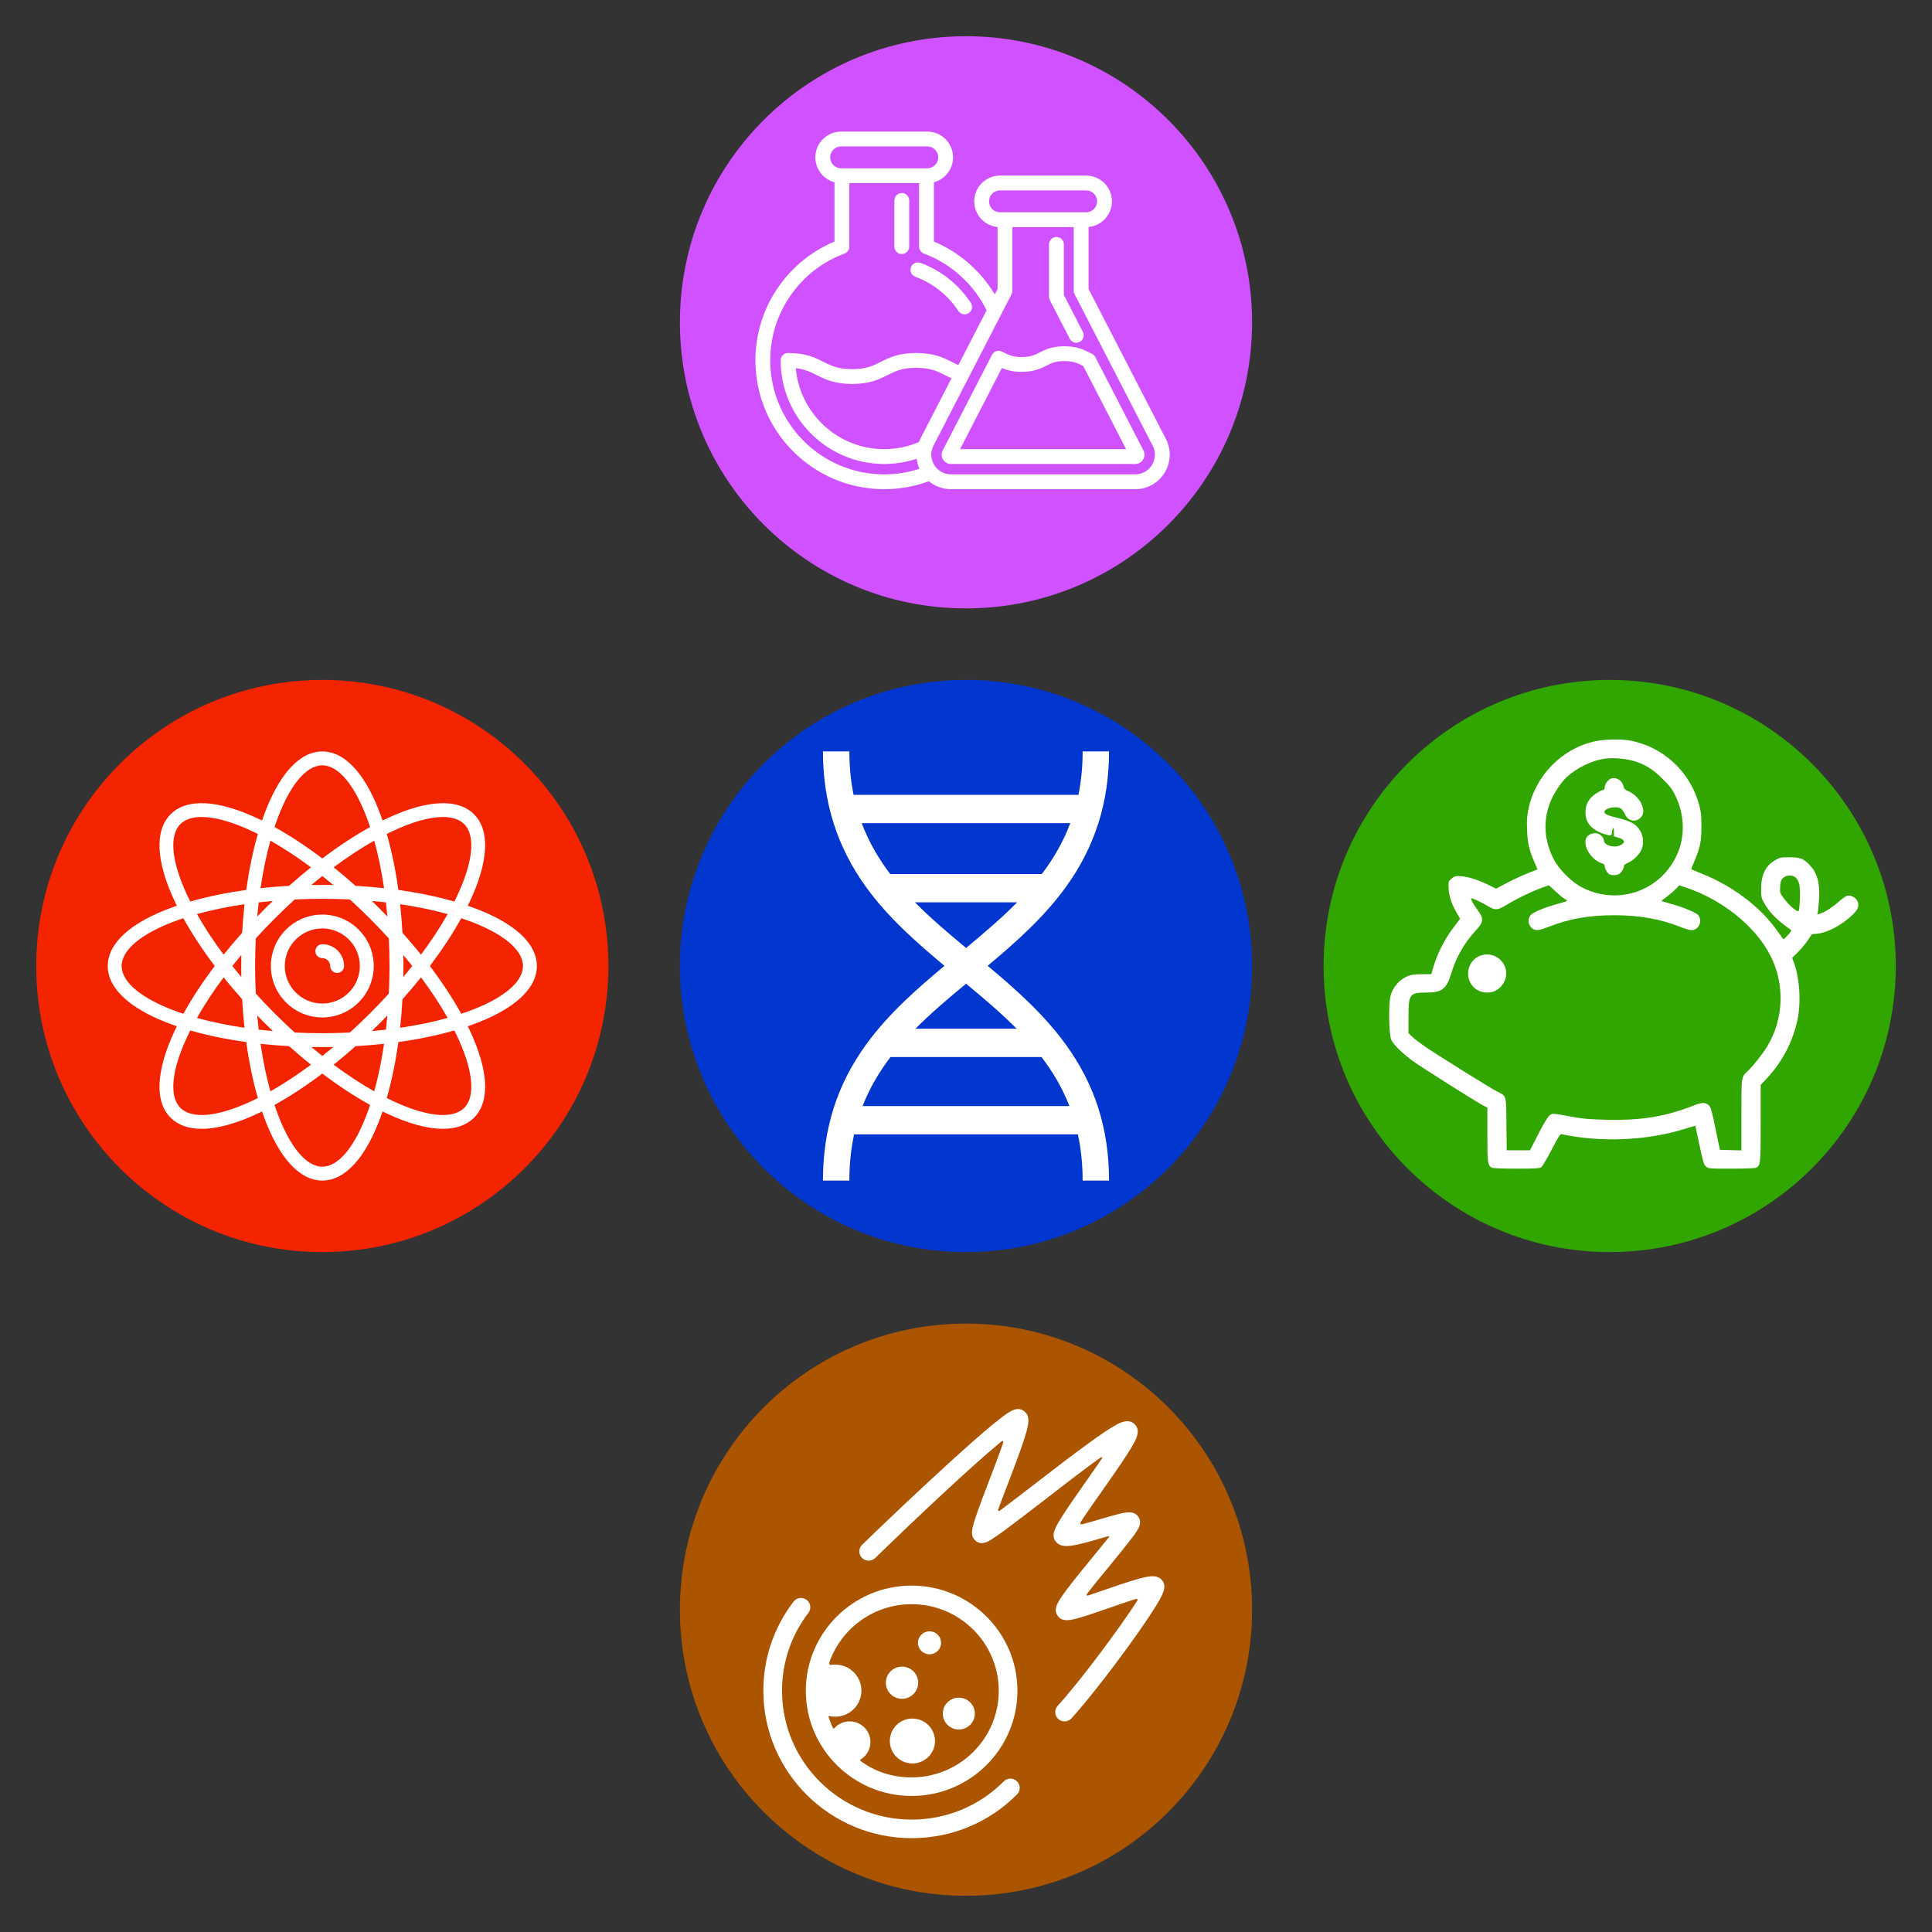 <?xml version="1.0" encoding="UTF-8"?>
<!DOCTYPE svg PUBLIC "-//W3C//DTD SVG 1.1//EN" "http://www.w3.org/Graphics/SVG/1.1/DTD/svg11.dtd">
<svg version="1.1" xmlns="http://www.w3.org/2000/svg" xmlns:xlink="http://www.w3.org/1999/xlink" x="0" y="0" width="200" height="200" viewBox="0, 0, 200, 200">
  <rect x="0" y="0" width="200" height="200" fill="#333333" stroke="none"/>
  <g id="Layer_1">
    <g>
      <path d="M100,129.615 C83.644,129.615 70.385,116.356 70.385,100 C70.385,83.644 83.644,70.385 100,70.385 C116.356,70.385 129.615,83.644 129.615,100 C129.615,116.356 116.356,129.615 100,129.615 z" fill="#0137CF"/>
      <path d="M102.24,99.982 C105.156,97.546 108.056,94.968 110.319,91.852 C113.34,87.692 114.808,83.061 114.808,77.788 L112.074,77.788 C112.074,79.404 111.921,80.894 111.638,82.28 L88.362,82.28 C88.079,80.894 87.926,79.404 87.926,77.788 L85.192,77.788 C85.192,83.061 86.66,87.704 89.681,91.864 C91.947,94.985 94.853,97.548 97.773,99.982 C94.853,102.416 91.947,104.979 89.681,108.1 C86.66,112.259 85.192,116.842 85.192,122.212 L87.926,122.212 C87.926,120.479 88.099,118.894 88.417,117.428 L111.583,117.428 C111.901,118.894 112.074,120.479 112.074,122.212 L114.808,122.212 C114.808,116.842 113.34,112.271 110.319,108.112 C108.056,104.996 105.156,102.417 102.24,99.982 z M89.204,85.209 L110.797,85.209 C110.066,87.16 109.055,88.891 107.849,90.481 L92.156,90.481 C90.949,88.891 89.936,87.161 89.204,85.209 z M94.718,93.41 L105.291,93.41 C103.666,95.06 101.861,96.594 100.007,98.131 C98.152,96.593 96.345,95.059 94.718,93.41 z M100.007,101.832 C101.843,103.353 103.63,104.866 105.242,106.493 L94.767,106.493 C96.381,104.867 98.17,103.354 100.007,101.832 z M89.296,114.499 C90.027,112.622 91.018,110.955 92.189,109.422 L107.816,109.422 C108.986,110.955 109.975,112.622 110.705,114.499 L89.296,114.499 z" fill="#FFFFFF" id="dna-svgrepo-com"/>
    </g>
    <g>
      <path d="M33.365,129.615 C17.009,129.615 3.75,116.356 3.75,100 C3.75,83.644 17.009,70.385 33.365,70.385 C49.722,70.385 62.981,83.644 62.981,100 C62.981,116.356 49.722,129.615 33.365,129.615 z" fill="#F42300"/>
      <g id="atom-svgrepo-com">
        <path d="M33.365,94.675 C30.429,94.675 28.04,97.064 28.04,100 C28.04,102.936 30.429,105.325 33.365,105.325 C36.302,105.325 38.69,102.936 38.69,100 C38.69,97.064 36.302,94.675 33.365,94.675 z M33.365,103.886 C31.223,103.886 29.48,102.143 29.48,100 C29.48,97.857 31.223,96.114 33.365,96.114 C35.508,96.114 37.251,97.857 37.251,100 C37.251,102.143 35.508,103.886 33.365,103.886 z" fill="#FFFFFF"/>
        <path d="M33.365,97.745 C32.968,97.745 32.646,98.067 32.646,98.465 C32.646,98.862 32.968,99.184 33.365,99.184 C33.815,99.184 34.181,99.55 34.181,100 C34.181,100.397 34.503,100.72 34.901,100.72 C35.298,100.72 35.62,100.397 35.62,100 C35.62,98.757 34.609,97.745 33.365,97.745 z" fill="#FFFFFF"/>
        <path d="M55.577,100 C55.577,97.623 53.172,95.455 48.805,93.895 C48.679,93.85 48.552,93.806 48.425,93.762 C48.484,93.641 48.543,93.52 48.6,93.4 C50.585,89.209 50.752,85.975 49.071,84.294 C47.39,82.613 44.156,82.781 39.965,84.766 C39.845,84.823 39.724,84.881 39.603,84.941 C39.559,84.813 39.515,84.686 39.471,84.561 C37.911,80.194 35.743,77.788 33.365,77.788 C30.988,77.788 28.82,80.194 27.26,84.561 C27.215,84.686 27.171,84.813 27.128,84.941 C27.007,84.881 26.886,84.823 26.765,84.766 C22.574,82.781 19.34,82.613 17.659,84.294 C15.979,85.975 16.146,89.209 18.131,93.4 C18.188,93.52 18.247,93.641 18.306,93.762 C18.178,93.806 18.052,93.85 17.926,93.895 C13.559,95.455 11.154,97.623 11.154,100 C11.154,102.377 13.559,104.545 17.926,106.105 C18.052,106.15 18.178,106.194 18.306,106.238 C18.247,106.359 18.188,106.48 18.131,106.6 C16.146,110.791 15.978,114.025 17.659,115.706 C18.427,116.473 19.517,116.855 20.875,116.855 C22.492,116.855 24.487,116.313 26.765,115.234 C26.886,115.177 27.007,115.119 27.128,115.059 C27.171,115.187 27.216,115.314 27.26,115.439 C28.82,119.806 30.988,122.212 33.365,122.212 C35.743,122.212 37.911,119.806 39.471,115.439 C39.515,115.314 39.559,115.187 39.603,115.059 C39.724,115.119 39.845,115.177 39.965,115.234 C42.244,116.313 44.239,116.855 45.856,116.855 C47.213,116.855 48.304,116.473 49.071,115.706 C50.752,114.025 50.585,110.791 48.6,106.6 C48.543,106.48 48.484,106.359 48.425,106.238 C48.552,106.194 48.679,106.15 48.805,106.105 C53.172,104.545 55.577,102.377 55.577,100 z M40.582,86.067 C42.672,85.076 44.476,84.574 45.851,84.574 C46.81,84.574 47.56,84.818 48.054,85.312 C49.254,86.513 48.979,89.236 47.299,92.784 C47.214,92.964 47.124,93.145 47.033,93.327 C45.268,92.818 43.316,92.415 41.238,92.128 C40.95,90.049 40.547,88.097 40.039,86.332 C40.221,86.241 40.402,86.152 40.582,86.067 z M40.321,100 C40.321,100.963 40.298,101.915 40.254,102.853 C39.622,103.548 38.965,104.238 38.284,104.919 C37.603,105.6 36.913,106.257 36.219,106.888 C35.281,106.933 34.328,106.956 33.365,106.956 C32.402,106.956 31.45,106.933 30.512,106.888 C29.817,106.257 29.128,105.6 28.447,104.919 C27.766,104.238 27.109,103.548 26.477,102.853 C26.433,101.915 26.409,100.963 26.409,100 C26.409,99.037 26.433,98.085 26.477,97.147 C27.109,96.452 27.766,95.762 28.447,95.081 C29.128,94.4 29.817,93.743 30.512,93.112 C31.45,93.067 32.403,93.044 33.365,93.044 C34.328,93.044 35.281,93.067 36.219,93.112 C36.913,93.743 37.603,94.4 38.284,95.081 C38.965,95.762 39.622,96.452 40.254,97.147 C40.298,98.085 40.321,99.037 40.321,100 z M39.302,94.064 C39.032,93.794 38.76,93.527 38.488,93.265 C38.982,93.308 39.47,93.358 39.952,93.414 C40.007,93.896 40.057,94.384 40.101,94.878 C39.838,94.605 39.572,94.334 39.302,94.064 z M36.803,91.701 C36.052,91.031 35.297,90.39 34.54,89.783 C35.962,88.725 37.372,87.797 38.74,87.025 C39.161,88.538 39.502,90.191 39.759,91.945 C38.795,91.839 37.807,91.758 36.803,91.701 z M34.506,91.615 C34.127,91.608 33.747,91.605 33.365,91.605 C32.984,91.605 32.603,91.608 32.225,91.615 C32.605,91.297 32.985,90.987 33.365,90.686 C33.746,90.987 34.126,91.297 34.506,91.615 z M29.928,91.701 C28.924,91.758 27.936,91.839 26.972,91.945 C27.228,90.191 27.57,88.538 27.991,87.025 C29.359,87.797 30.769,88.725 32.191,89.783 C31.434,90.39 30.678,91.031 29.928,91.701 z M28.243,93.265 C27.971,93.527 27.699,93.794 27.429,94.064 C27.159,94.334 26.893,94.605 26.63,94.878 C26.673,94.384 26.723,93.896 26.779,93.414 C27.261,93.358 27.749,93.308 28.243,93.265 z M25.067,96.563 C24.397,97.313 23.756,98.069 23.148,98.825 C22.09,97.404 21.162,95.993 20.39,94.625 C21.903,94.205 23.557,93.863 25.31,93.606 C25.204,94.571 25.123,95.558 25.067,96.563 z M24.981,98.859 C24.974,99.238 24.97,99.618 24.97,100 C24.97,100.382 24.974,100.762 24.981,101.141 C24.662,100.761 24.352,100.38 24.051,100 C24.352,99.62 24.662,99.239 24.981,98.859 z M25.067,103.437 C25.123,104.442 25.204,105.429 25.31,106.394 C23.557,106.137 21.903,105.795 20.39,105.375 C21.163,104.007 22.09,102.596 23.148,101.175 C23.756,101.931 24.397,102.687 25.067,103.437 z M26.63,105.122 C26.893,105.395 27.159,105.666 27.429,105.936 C27.699,106.206 27.971,106.473 28.243,106.735 C27.749,106.692 27.261,106.642 26.779,106.586 C26.723,106.104 26.674,105.616 26.63,105.122 z M29.928,108.299 C30.678,108.969 31.434,109.61 32.19,110.217 C30.769,111.275 29.358,112.203 27.991,112.975 C27.57,111.462 27.228,109.809 26.972,108.055 C27.936,108.161 28.924,108.242 29.928,108.299 z M32.225,108.385 C32.603,108.392 32.984,108.395 33.365,108.395 C33.747,108.395 34.127,108.392 34.506,108.385 C34.126,108.703 33.746,109.013 33.365,109.314 C32.985,109.013 32.605,108.703 32.225,108.385 z M36.803,108.299 C37.807,108.242 38.795,108.161 39.759,108.055 C39.502,109.809 39.161,111.462 38.74,112.975 C37.372,112.203 35.962,111.275 34.54,110.217 C35.297,109.61 36.053,108.969 36.803,108.299 z M38.488,106.735 C38.76,106.473 39.032,106.206 39.302,105.936 C39.572,105.666 39.838,105.395 40.101,105.122 C40.057,105.616 40.008,106.104 39.952,106.586 C39.47,106.642 38.982,106.692 38.488,106.735 z M41.664,103.437 C42.334,102.687 42.975,101.931 43.583,101.175 C44.641,102.596 45.568,104.007 46.341,105.375 C44.827,105.795 43.174,106.137 41.421,106.394 C41.526,105.429 41.607,104.442 41.664,103.437 z M41.75,101.141 C41.757,100.762 41.761,100.382 41.761,100 C41.761,99.618 41.757,99.238 41.75,98.859 C42.068,99.239 42.378,99.62 42.68,100 C42.378,100.38 42.068,100.761 41.75,101.141 z M41.664,96.563 C41.607,95.558 41.526,94.571 41.421,93.606 C43.174,93.863 44.827,94.205 46.341,94.625 C45.568,95.993 44.641,97.404 43.583,98.825 C42.975,98.068 42.334,97.313 41.664,96.563 z M28.616,85.045 C29.936,81.348 31.667,79.228 33.365,79.228 C35.064,79.228 36.795,81.348 38.115,85.045 C38.182,85.232 38.247,85.423 38.311,85.617 C36.703,86.505 35.038,87.6 33.365,88.866 C31.692,87.6 30.027,86.505 28.42,85.617 C28.484,85.424 28.549,85.232 28.616,85.045 z M19.432,92.784 C17.751,89.236 17.476,86.513 18.677,85.312 C19.171,84.818 19.921,84.574 20.88,84.574 C22.255,84.574 24.059,85.076 26.149,86.066 C26.329,86.152 26.51,86.241 26.692,86.332 C26.183,88.097 25.78,90.049 25.493,92.127 C23.414,92.415 21.463,92.818 19.697,93.327 C19.606,93.145 19.517,92.964 19.432,92.784 z M18.41,104.75 C14.713,103.429 12.593,101.698 12.593,100 C12.593,98.302 14.713,96.571 18.41,95.25 C18.598,95.183 18.789,95.118 18.982,95.054 C19.87,96.662 20.965,98.327 22.232,100 C20.965,101.673 19.87,103.338 18.982,104.946 C18.789,104.882 18.598,104.817 18.41,104.75 z M26.149,113.933 C22.601,115.614 19.878,115.889 18.677,114.688 C17.476,113.487 17.751,110.764 19.432,107.216 C19.517,107.036 19.606,106.855 19.698,106.673 C21.463,107.182 23.415,107.585 25.493,107.873 C25.78,109.951 26.184,111.903 26.692,113.668 C26.51,113.759 26.329,113.848 26.149,113.933 z M38.115,114.955 C36.795,118.652 35.064,120.772 33.365,120.772 C31.667,120.772 29.936,118.652 28.616,114.955 C28.549,114.768 28.484,114.577 28.42,114.383 C30.027,113.495 31.692,112.4 33.365,111.134 C35.038,112.4 36.703,113.495 38.311,114.383 C38.247,114.576 38.182,114.768 38.115,114.955 z M47.299,107.216 C48.979,110.764 49.254,113.487 48.054,114.688 C46.853,115.889 44.129,115.614 40.582,113.933 C40.402,113.848 40.221,113.759 40.039,113.668 C40.547,111.903 40.951,109.951 41.238,107.873 C43.316,107.585 45.268,107.182 47.033,106.673 C47.124,106.855 47.214,107.036 47.299,107.216 z M44.499,100 C45.765,98.327 46.86,96.662 47.749,95.054 C47.942,95.118 48.133,95.183 48.32,95.25 C52.017,96.571 54.138,98.302 54.138,100 C54.138,101.698 52.017,103.429 48.321,104.75 C48.133,104.817 47.942,104.882 47.749,104.946 C46.86,103.338 45.765,101.673 44.499,100 z" fill="#FFFFFF"/>
      </g>
    </g>
    <g>
      <path d="M166.635,129.615 C150.278,129.615 137.019,116.356 137.019,100 C137.019,83.644 150.278,70.385 166.635,70.385 C182.991,70.385 196.25,83.644 196.25,100 C196.25,116.356 182.991,129.615 166.635,129.615 z" fill="#32A600"/>
      <g id="135d49dccc62a5a860a2f2d3df0e6538">
        <path d="M165.175,76.724 C161.718,77.455 158.946,80.266 158.224,83.759 C158.073,84.481 158.044,84.908 158.082,85.895 C158.13,87.272 158.281,87.946 158.813,89.181 L159.165,89.997 L158.158,90.396 C157.607,90.615 156.639,91.061 156.012,91.393 L154.873,91.991 L153.924,91.526 C152.879,91.023 151.721,90.69 151.018,90.69 C150.639,90.69 150.496,90.738 150.249,90.966 C149.945,91.231 149.936,91.27 149.955,91.896 C149.974,92.769 150.287,93.662 150.98,94.82 L151.151,95.114 L150.487,95.988 C149.509,97.27 148.749,98.789 148.322,100.299 L148.17,100.849 L147.249,100.849 C146.157,100.849 145.787,100.945 145.179,101.352 C144.581,101.751 144.135,102.387 143.945,103.118 C143.717,104.011 143.784,107.21 144.04,107.685 C144.335,108.217 145.217,109.081 146.233,109.821 C147.183,110.514 153.05,114.208 153.649,114.502 L153.971,114.654 L153.971,117.436 C153.971,120.398 154.009,120.645 154.437,120.882 C154.551,120.939 155.547,120.978 156.981,120.978 C158.937,120.978 159.374,120.949 159.545,120.835 C159.659,120.75 160.143,119.943 160.618,119.022 C161.301,117.721 161.52,117.37 161.643,117.408 C161.738,117.436 162.194,117.522 162.659,117.598 C166.542,118.253 170.919,117.968 174.47,116.838 C175.021,116.667 175.477,116.534 175.495,116.543 C175.505,116.562 175.704,117.464 175.932,118.556 C176.312,120.332 176.378,120.559 176.606,120.759 C176.862,120.978 176.891,120.978 179.236,120.978 C180.689,120.978 181.686,120.939 181.799,120.882 C182.245,120.636 182.265,120.493 182.265,116.268 L182.265,112.309 L182.872,111.663 C184.467,109.983 185.597,107.828 186.072,105.587 C186.461,103.764 186.3,101.21 185.692,99.615 L185.521,99.159 L186.129,98.551 C186.461,98.229 186.926,97.668 187.154,97.327 L187.572,96.7 L188.132,96.653 C189.167,96.558 190.639,95.779 191.731,94.744 C192.348,94.165 192.49,93.785 192.291,93.301 C192.12,92.912 191.598,92.627 191.208,92.732 C191.075,92.76 190.734,93.007 190.439,93.263 C189.756,93.871 189.025,94.365 188.521,94.536 L188.132,94.678 L188.189,94.365 C188.226,94.203 188.274,93.605 188.312,93.045 C188.407,91.421 188.132,90.415 187.382,89.598 C186.727,88.886 186.375,88.744 185.255,88.744 C184.381,88.744 184.268,88.763 183.793,89.029 C182.787,89.589 182.312,90.539 182.312,92.02 C182.312,92.846 182.341,92.969 182.597,93.434 C183.157,94.441 183.945,95.248 185.332,96.216 C185.493,96.33 185.464,96.378 185.066,96.814 C184.658,97.26 184.629,97.28 184.515,97.109 C184.458,97.004 184.097,96.51 183.718,96.007 C182.028,93.729 179.218,91.659 176.198,90.453 C175.591,90.206 175.088,89.997 175.078,89.988 C175.069,89.979 175.22,89.589 175.42,89.114 C175.999,87.756 176.142,87.045 176.132,85.516 C176.132,84.452 176.085,84.025 175.914,83.38 C174.983,79.886 172.164,77.265 168.651,76.648 C167.795,76.496 166.095,76.534 165.175,76.724 z M168.934,78.727 C170.159,79.041 171.08,79.591 172.105,80.626 C172.845,81.357 173.092,81.68 173.415,82.335 C174.365,84.243 174.46,86.446 173.672,88.316 C172.048,92.162 167.614,93.785 163.845,91.905 C162.734,91.355 161.405,90.044 160.835,88.934 C159.867,87.045 159.725,85.088 160.427,83.171 C160.749,82.278 161.566,81.015 162.174,80.455 C163.199,79.506 164.756,78.746 166.047,78.547 C166.836,78.424 168.051,78.5 168.934,78.727 z M185.882,90.842 C186.261,91.184 186.375,91.754 186.328,93.017 C186.299,93.672 186.242,94.251 186.185,94.308 C186.053,94.44 185.265,93.785 184.723,93.074 C184.249,92.447 184.249,92.447 184.277,91.811 C184.306,91.298 184.353,91.127 184.534,90.938 C184.875,90.567 185.53,90.529 185.882,90.842 z M160.997,92.247 C161.348,92.58 161.775,92.931 161.937,93.026 C162.098,93.121 162.231,93.225 162.231,93.254 C162.231,93.282 161.795,93.425 161.253,93.567 C159.924,93.928 158.718,94.431 158.462,94.725 C158.14,95.096 158.168,95.656 158.519,96.016 C158.899,96.387 159.213,96.377 160.371,95.921 C162.469,95.104 164.511,94.744 167.121,94.744 C169.713,94.744 171.926,95.143 173.938,95.95 C174.394,96.14 174.925,96.292 175.106,96.292 C175.846,96.292 176.274,95.342 175.809,94.744 C175.581,94.459 174.119,93.861 172.846,93.529 C172.381,93.406 172.011,93.292 172.011,93.253 C172.011,93.225 172.248,93.045 172.524,92.845 C172.799,92.646 173.217,92.294 173.435,92.066 L173.834,91.658 L174.233,91.782 C178.115,92.988 181.704,95.827 183.28,98.941 C184.78,101.903 184.657,105.454 182.967,108.283 C182.502,109.053 181.543,110.277 180.983,110.818 C180.233,111.54 180.27,111.321 180.27,115.423 L180.27,119.088 L179.16,119.06 L178.039,119.031 L177.593,116.857 C177.242,115.129 177.109,114.645 176.938,114.464 C176.596,114.104 176.226,114.094 175.429,114.407 C172.457,115.585 169.922,116.002 166.314,115.917 C164.482,115.869 163.845,115.822 162.754,115.613 C160.636,115.224 160.693,115.224 160.38,115.499 C160.209,115.641 159.754,116.401 159.241,117.408 L158.386,119.079 L157.181,119.079 L155.975,119.079 L155.946,116.382 C155.918,113.287 155.965,113.487 154.968,112.984 C154.237,112.613 148.616,109.11 147.449,108.293 C146.955,107.951 146.385,107.514 146.186,107.315 L145.806,106.954 L145.806,105.274 C145.806,102.891 145.911,102.748 147.705,102.748 C149.262,102.748 149.756,102.359 150.23,100.773 C150.715,99.131 151.588,97.602 152.784,96.311 C153.601,95.428 153.62,95.096 152.946,94.184 C152.519,93.615 152.224,93.074 152.3,92.997 C152.357,92.931 153.487,93.453 154.104,93.842 C154.787,94.26 155.044,94.231 155.993,93.652 C156.933,93.073 158.452,92.333 159.525,91.934 C159.943,91.782 160.304,91.649 160.323,91.649 C160.342,91.64 160.646,91.915 160.997,92.247 z" fill="#FFFFFF"/>
        <path d="M166.731,80.617 C166.427,80.75 166.124,81.186 166.124,81.49 C166.124,81.652 166.076,81.766 166,81.766 C165.801,81.766 165.146,82.146 164.813,82.459 C164.357,82.895 164.13,83.437 164.13,84.092 C164.13,85.184 164.756,85.915 166.057,86.332 C166.76,86.56 166.874,86.522 166.883,86.086 C166.883,85.981 166.931,85.829 166.979,85.753 C167.045,85.648 167.074,85.744 167.074,86.095 L167.074,86.579 L167.501,86.703 C168.241,86.911 168.308,87.253 167.672,87.529 C167.007,87.804 166.03,87.481 166.03,86.988 C166.03,86.703 165.659,86.332 165.308,86.266 C164.918,86.2 164.472,86.361 164.273,86.646 C163.741,87.386 164.643,88.981 165.802,89.361 C166.02,89.437 166.124,89.532 166.124,89.655 C166.124,89.931 166.38,90.386 166.59,90.5 C166.836,90.624 167.292,90.624 167.587,90.491 C167.824,90.377 168.118,89.893 168.118,89.618 C168.118,89.542 168.289,89.409 168.508,89.323 C169.106,89.086 169.789,88.383 169.979,87.823 C170.178,87.216 170.112,86.542 169.789,86 C169.39,85.317 168.821,84.994 167.453,84.671 C166.409,84.424 166.001,84.225 166.095,83.997 C166.247,83.598 167.386,83.418 167.824,83.722 C167.938,83.807 168.118,84.064 168.223,84.301 C168.545,85.051 169.428,85.174 169.922,84.548 C170.482,83.836 169.723,82.383 168.536,81.889 C168.203,81.757 168.127,81.671 168.042,81.32 C167.88,80.74 167.244,80.399 166.731,80.617 z" fill="#FFFFFF"/>
        <path d="M153.316,98.903 C151.797,99.387 151.493,101.495 152.813,102.407 C153.364,102.796 154.227,102.863 154.797,102.568 C155.32,102.312 155.737,101.78 155.87,101.22 C156.231,99.738 154.787,98.428 153.316,98.903 z" fill="#FFFFFF"/>
      </g>
    </g>
    <g>
      <path d="M100,62.981 C83.644,62.981 70.385,49.722 70.385,33.365 C70.385,17.009 83.644,3.75 100,3.75 C116.356,3.75 129.615,17.009 129.615,33.365 C129.615,49.722 116.356,62.981 100,62.981 z" fill="#D051FF"/>
      <g id="chemistry-svgrepo-com">
        <path d="M100.498,31.348 C99.225,29.434 97.423,28.002 95.288,27.208 C94.891,27.06 94.448,27.262 94.301,27.66 C94.153,28.057 94.355,28.499 94.752,28.647 C96.582,29.327 98.127,30.555 99.219,32.198 C99.367,32.42 99.611,32.541 99.859,32.541 C100.005,32.541 100.153,32.499 100.283,32.412 C100.637,32.177 100.732,31.701 100.498,31.348 z" fill="#FFFFFF"/>
        <path d="M93.354,19.98 C92.93,19.98 92.586,20.324 92.586,20.748 L92.586,25.529 C92.586,25.953 92.93,26.297 93.354,26.297 C93.777,26.297 94.121,25.953 94.121,25.529 L94.121,20.748 C94.121,20.324 93.777,19.98 93.354,19.98 z" fill="#FFFFFF"/>
        <path d="M120.69,45.434 L112.688,29.914 L112.688,23.499 C114.043,23.374 115.107,22.231 115.107,20.844 C115.107,19.373 113.911,18.177 112.44,18.177 L103.518,18.177 C102.048,18.177 100.851,19.373 100.851,20.844 C100.851,22.231 101.915,23.373 103.27,23.499 L103.27,29.914 L102.98,30.476 C101.522,28.045 99.3,26.107 96.68,25.007 L96.68,18.867 C97.819,18.563 98.66,17.523 98.66,16.289 C98.66,14.818 97.464,13.622 95.993,13.622 L87.072,13.622 C85.601,13.622 84.404,14.818 84.404,16.289 C84.404,17.523 85.246,18.563 86.386,18.867 L86.386,25.007 C84.077,25.973 82.098,27.558 80.641,29.618 C79.044,31.875 78.2,34.534 78.2,37.309 C78.2,44.66 84.181,50.641 91.532,50.641 C93.126,50.641 94.679,50.363 96.155,49.815 C96.786,50.343 97.586,50.641 98.441,50.641 L117.517,50.641 C118.773,50.641 119.912,50.001 120.566,48.929 C121.219,47.857 121.266,46.55 120.69,45.434 z M102.386,20.844 C102.386,20.22 102.894,19.712 103.519,19.712 L112.44,19.712 C113.064,19.712 113.572,20.22 113.572,20.844 C113.572,21.468 113.064,21.976 112.44,21.976 L103.519,21.976 C102.894,21.976 102.386,21.468 102.386,20.844 z M85.939,16.289 C85.939,15.665 86.447,15.157 87.072,15.157 L95.993,15.157 C96.617,15.157 97.125,15.665 97.125,16.289 C97.125,16.914 96.618,17.422 95.993,17.422 L87.072,17.422 C86.447,17.421 85.939,16.914 85.939,16.289 z M91.532,49.106 C85.027,49.106 79.735,43.814 79.735,37.309 C79.735,34.854 80.482,32.501 81.894,30.504 C83.277,28.551 85.188,27.079 87.421,26.249 C87.721,26.137 87.921,25.85 87.921,25.529 L87.921,18.957 L95.145,18.957 L95.145,25.529 C95.145,25.85 95.344,26.137 95.644,26.248 C98.462,27.297 100.807,29.427 102.131,32.123 L99.21,37.789 C98.971,37.688 98.746,37.575 98.513,37.458 C97.659,37.028 96.691,36.541 94.85,36.541 C93.009,36.541 92.041,37.028 91.187,37.458 C90.384,37.862 89.691,38.212 88.214,38.212 C86.737,38.212 86.044,37.863 85.241,37.458 C84.387,37.028 83.419,36.541 81.578,36.541 C81.154,36.541 80.81,36.885 80.81,37.309 C80.81,43.221 85.62,48.031 91.532,48.031 C92.69,48.031 93.816,47.849 94.894,47.491 C94.937,47.846 95.032,48.196 95.183,48.529 C94.01,48.912 92.786,49.106 91.532,49.106 z M95.268,45.434 C95.212,45.543 95.164,45.653 95.12,45.764 C93.986,46.249 92.78,46.496 91.532,46.496 C86.738,46.496 82.791,42.805 82.38,38.116 C83.338,38.219 83.909,38.507 84.551,38.83 C85.405,39.26 86.373,39.747 88.214,39.747 C90.055,39.747 91.023,39.26 91.877,38.83 C92.68,38.426 93.373,38.076 94.85,38.076 C96.326,38.076 97.02,38.425 97.823,38.829 C98.041,38.939 98.264,39.051 98.504,39.157 L95.268,45.434 z M119.255,48.13 C118.882,48.741 118.233,49.105 117.517,49.105 L98.441,49.105 C97.726,49.105 97.076,48.741 96.704,48.13 C96.331,47.519 96.305,46.774 96.633,46.138 L104.72,30.452 C104.776,30.343 104.805,30.222 104.805,30.1 L104.805,23.511 L111.153,23.511 L111.153,30.1 C111.153,30.222 111.182,30.343 111.239,30.452 L119.326,46.138 C119.654,46.774 119.627,47.519 119.255,48.13 z" fill="#FFFFFF"/>
        <path d="M112.102,34.359 L110.13,30.535 L110.13,25.302 C110.13,24.878 109.786,24.535 109.362,24.535 C108.938,24.535 108.594,24.878 108.594,25.302 L108.594,30.721 C108.594,30.843 108.624,30.964 108.68,31.072 L110.737,35.063 C110.873,35.327 111.142,35.479 111.42,35.479 C111.538,35.479 111.659,35.451 111.771,35.393 C112.148,35.199 112.296,34.736 112.102,34.359 z" fill="#FFFFFF"/>
        <path d="M118.375,46.64 C118.374,46.637 118.372,46.633 118.37,46.631 L113.388,36.966 C113.31,36.816 113.185,36.696 113.033,36.624 C112.936,36.578 112.842,36.531 112.747,36.483 C112.153,36.184 111.479,35.845 110.191,35.845 C108.902,35.845 108.228,36.184 107.633,36.484 C107.107,36.749 106.69,36.959 105.767,36.959 C104.843,36.959 104.427,36.749 103.9,36.484 C103.838,36.453 103.776,36.422 103.714,36.391 C103.338,36.207 102.884,36.357 102.693,36.728 L97.593,46.622 C97.43,46.929 97.441,47.275 97.621,47.569 C97.705,47.708 97.954,48.031 98.441,48.031 L117.517,48.031 C118.003,48.031 118.251,47.71 118.337,47.567 C118.422,47.428 118.588,47.066 118.375,46.64 z M99.385,46.496 L99.385,46.496 L103.715,38.097 C104.209,38.312 104.824,38.494 105.768,38.494 C107.055,38.494 107.729,38.154 108.324,37.855 C108.851,37.589 109.267,37.38 110.191,37.38 C111.114,37.38 111.531,37.589 112.057,37.855 C112.085,37.868 112.112,37.882 112.14,37.896 L116.573,46.496 L99.385,46.496 z" fill="#FFFFFF"/>
      </g>
    </g>
    <g>
      <path d="M100,196.25 C83.644,196.25 70.385,182.991 70.385,166.635 C70.385,150.278 83.644,137.019 100,137.019 C116.356,137.019 129.615,150.278 129.615,166.635 C129.615,182.991 116.356,196.25 100,196.25 z" fill="#AB5500"/>
      <g id="space-comet-svgrepo-com">
        <path d="M94.371,185.917 C100.41,185.917 105.324,181.033 105.324,175.029 C105.324,169.026 100.41,164.142 94.371,164.142 C88.331,164.142 83.418,169.026 83.418,175.029 C83.418,181.033 88.331,185.917 94.371,185.917 z M94.371,166.063 C99.345,166.063 103.391,170.085 103.391,175.029 C103.391,179.973 99.345,183.995 94.371,183.995 C92.349,183.995 90.585,183.407 89.079,182.286 C88.981,182.22 89.05,182.168 89.087,182.146 C89.698,181.769 90.106,181.097 90.106,180.331 C90.106,179.155 89.143,178.198 87.959,178.198 C87.342,178.198 86.786,178.459 86.394,178.875 C86.357,178.915 86.291,179.002 86.247,178.92 C86.048,178.521 85.919,178.184 85.778,177.754 C85.733,177.614 85.82,177.638 85.863,177.648 C86.054,177.691 86.253,177.716 86.457,177.716 C87.956,177.716 89.175,176.504 89.175,175.015 C89.175,173.525 87.956,172.314 86.457,172.314 C86.336,172.314 86.215,172.312 86.1,172.338 C85.786,172.411 85.831,172.139 85.88,172.006 C87.13,168.545 90.464,166.063 94.371,166.063 z" fill="#FFFFFF"/>
        <path d="M94.452,177.904 C93.163,177.904 92.114,178.947 92.114,180.229 C92.114,181.51 93.163,182.553 94.452,182.553 C95.742,182.553 96.791,181.51 96.791,180.229 C96.791,178.947 95.741,177.904 94.452,177.904 z" fill="#FFFFFF"/>
        <path d="M99.257,179.038 C100.172,179.038 100.916,178.298 100.916,177.389 C100.916,176.48 100.172,175.74 99.257,175.74 C98.343,175.74 97.599,176.48 97.599,177.389 C97.599,178.298 98.343,179.038 99.257,179.038 z" fill="#FFFFFF"/>
        <path d="M93.375,175.859 C94.298,175.859 95.05,175.112 95.05,174.195 C95.05,173.277 94.298,172.53 93.375,172.53 C92.452,172.53 91.701,173.277 91.701,174.195 C91.701,175.112 92.452,175.859 93.375,175.859 z" fill="#FFFFFF"/>
        <path d="M96.224,171.252 C96.883,171.252 97.42,170.719 97.42,170.063 C97.42,169.407 96.883,168.873 96.224,168.873 C95.563,168.873 95.027,169.407 95.027,170.063 C95.027,170.719 95.563,171.252 96.224,171.252 z" fill="#FFFFFF"/>
        <path d="M103.909,184.407 C101.369,186.959 97.982,188.364 94.371,188.364 C86.973,188.364 80.955,182.382 80.955,175.029 C80.955,172.088 81.899,169.299 83.685,166.965 C84.008,166.543 83.926,165.94 83.501,165.619 C83.076,165.297 82.47,165.38 82.147,165.802 C80.103,168.474 79.022,171.664 79.022,175.029 C79.022,183.442 85.908,190.286 94.371,190.286 C98.502,190.286 102.378,188.678 105.283,185.758 C105.658,185.381 105.655,184.773 105.275,184.4 C104.896,184.027 104.284,184.03 103.909,184.407 z" fill="#FFFFFF"/>
        <path d="M120.314,163.613 C119.79,162.937 118.837,163.151 117.548,163.528 C116.592,163.808 115.384,164.225 114.216,164.629 C113.742,164.793 113.21,164.977 112.695,165.15 C112.561,165.195 112.384,165.185 112.572,164.931 C113.307,163.981 113.995,163.158 114.742,162.246 C115.576,161.227 116.365,160.264 116.947,159.509 C117.789,158.415 118.297,157.755 117.867,157.058 C117.423,156.338 116.524,156.555 115.867,156.714 C115.314,156.848 114.606,157.056 113.856,157.275 C113.358,157.421 112.712,157.611 112.106,157.774 C111.952,157.815 111.705,157.865 111.929,157.472 C112.569,156.479 113.27,155.51 114.058,154.386 C114.991,153.057 115.955,151.683 116.646,150.607 C117.607,149.111 118.161,148.157 117.471,147.447 C116.797,146.753 115.826,147.327 115.246,147.67 C114.691,147.997 113.95,148.496 112.98,149.194 C111.223,150.457 109.061,152.124 106.97,153.736 C105.851,154.598 104.597,155.566 103.552,156.349 C103.433,156.438 103.225,156.464 103.364,156.174 C103.688,155.281 103.922,154.686 104.257,153.811 C104.848,152.265 105.458,150.667 105.882,149.408 C106.514,147.529 106.73,146.586 105.986,146.064 C105.233,145.535 104.472,146.055 102.646,147.565 C101.542,148.478 100.039,149.801 98.18,151.498 C95.071,154.333 91.37,157.848 89.247,159.913 C88.865,160.284 88.858,160.893 89.232,161.272 C89.605,161.651 90.217,161.658 90.599,161.286 C94.912,157.09 100.566,151.781 103.534,149.328 C103.885,149.004 103.882,149.284 103.817,149.467 C103.399,150.647 102.87,152.031 102.45,153.129 C101.936,154.474 101.45,155.745 101.111,156.731 C100.606,158.196 100.372,158.985 101.003,159.507 C101.616,160.015 102.309,159.573 102.723,159.308 C103.049,159.099 103.497,158.786 104.09,158.349 C105.178,157.549 106.624,156.435 108.155,155.254 C110.037,153.803 111.93,152.316 113.775,150.995 C114.296,150.637 114.085,150.969 113.949,151.168 C113.446,151.901 112.92,152.651 112.473,153.287 C111.581,154.558 110.739,155.758 110.117,156.717 C109.237,158.075 108.764,158.878 109.281,159.565 C109.899,160.387 111.08,160.092 114.403,159.119 C114.567,159.071 114.458,159.102 114.637,159.05 C114.943,158.954 114.786,159.135 114.718,159.221 C114.237,159.82 113.705,160.469 113.243,161.034 C112.296,162.19 111.316,163.386 110.589,164.341 C109.454,165.834 109.032,166.51 109.446,167.202 C109.93,168.011 110.956,167.705 111.947,167.409 C112.75,167.17 113.77,166.818 114.851,166.444 C115.772,166.126 116.489,165.862 117.427,165.577 C117.882,165.415 117.778,165.631 117.708,165.739 C115.896,168.545 111.844,174.009 109.486,176.591 C109.128,176.984 109.157,177.592 109.553,177.948 C109.738,178.115 109.97,178.198 110.202,178.198 C110.465,178.198 110.727,178.091 110.918,177.883 C112.352,176.312 114.775,173.237 116.947,170.231 C118.011,168.76 118.895,167.47 119.505,166.5 C120.433,165.023 120.815,164.257 120.314,163.613 z" fill="#FFFFFF"/>
      </g>
    </g>
  </g>
</svg>
